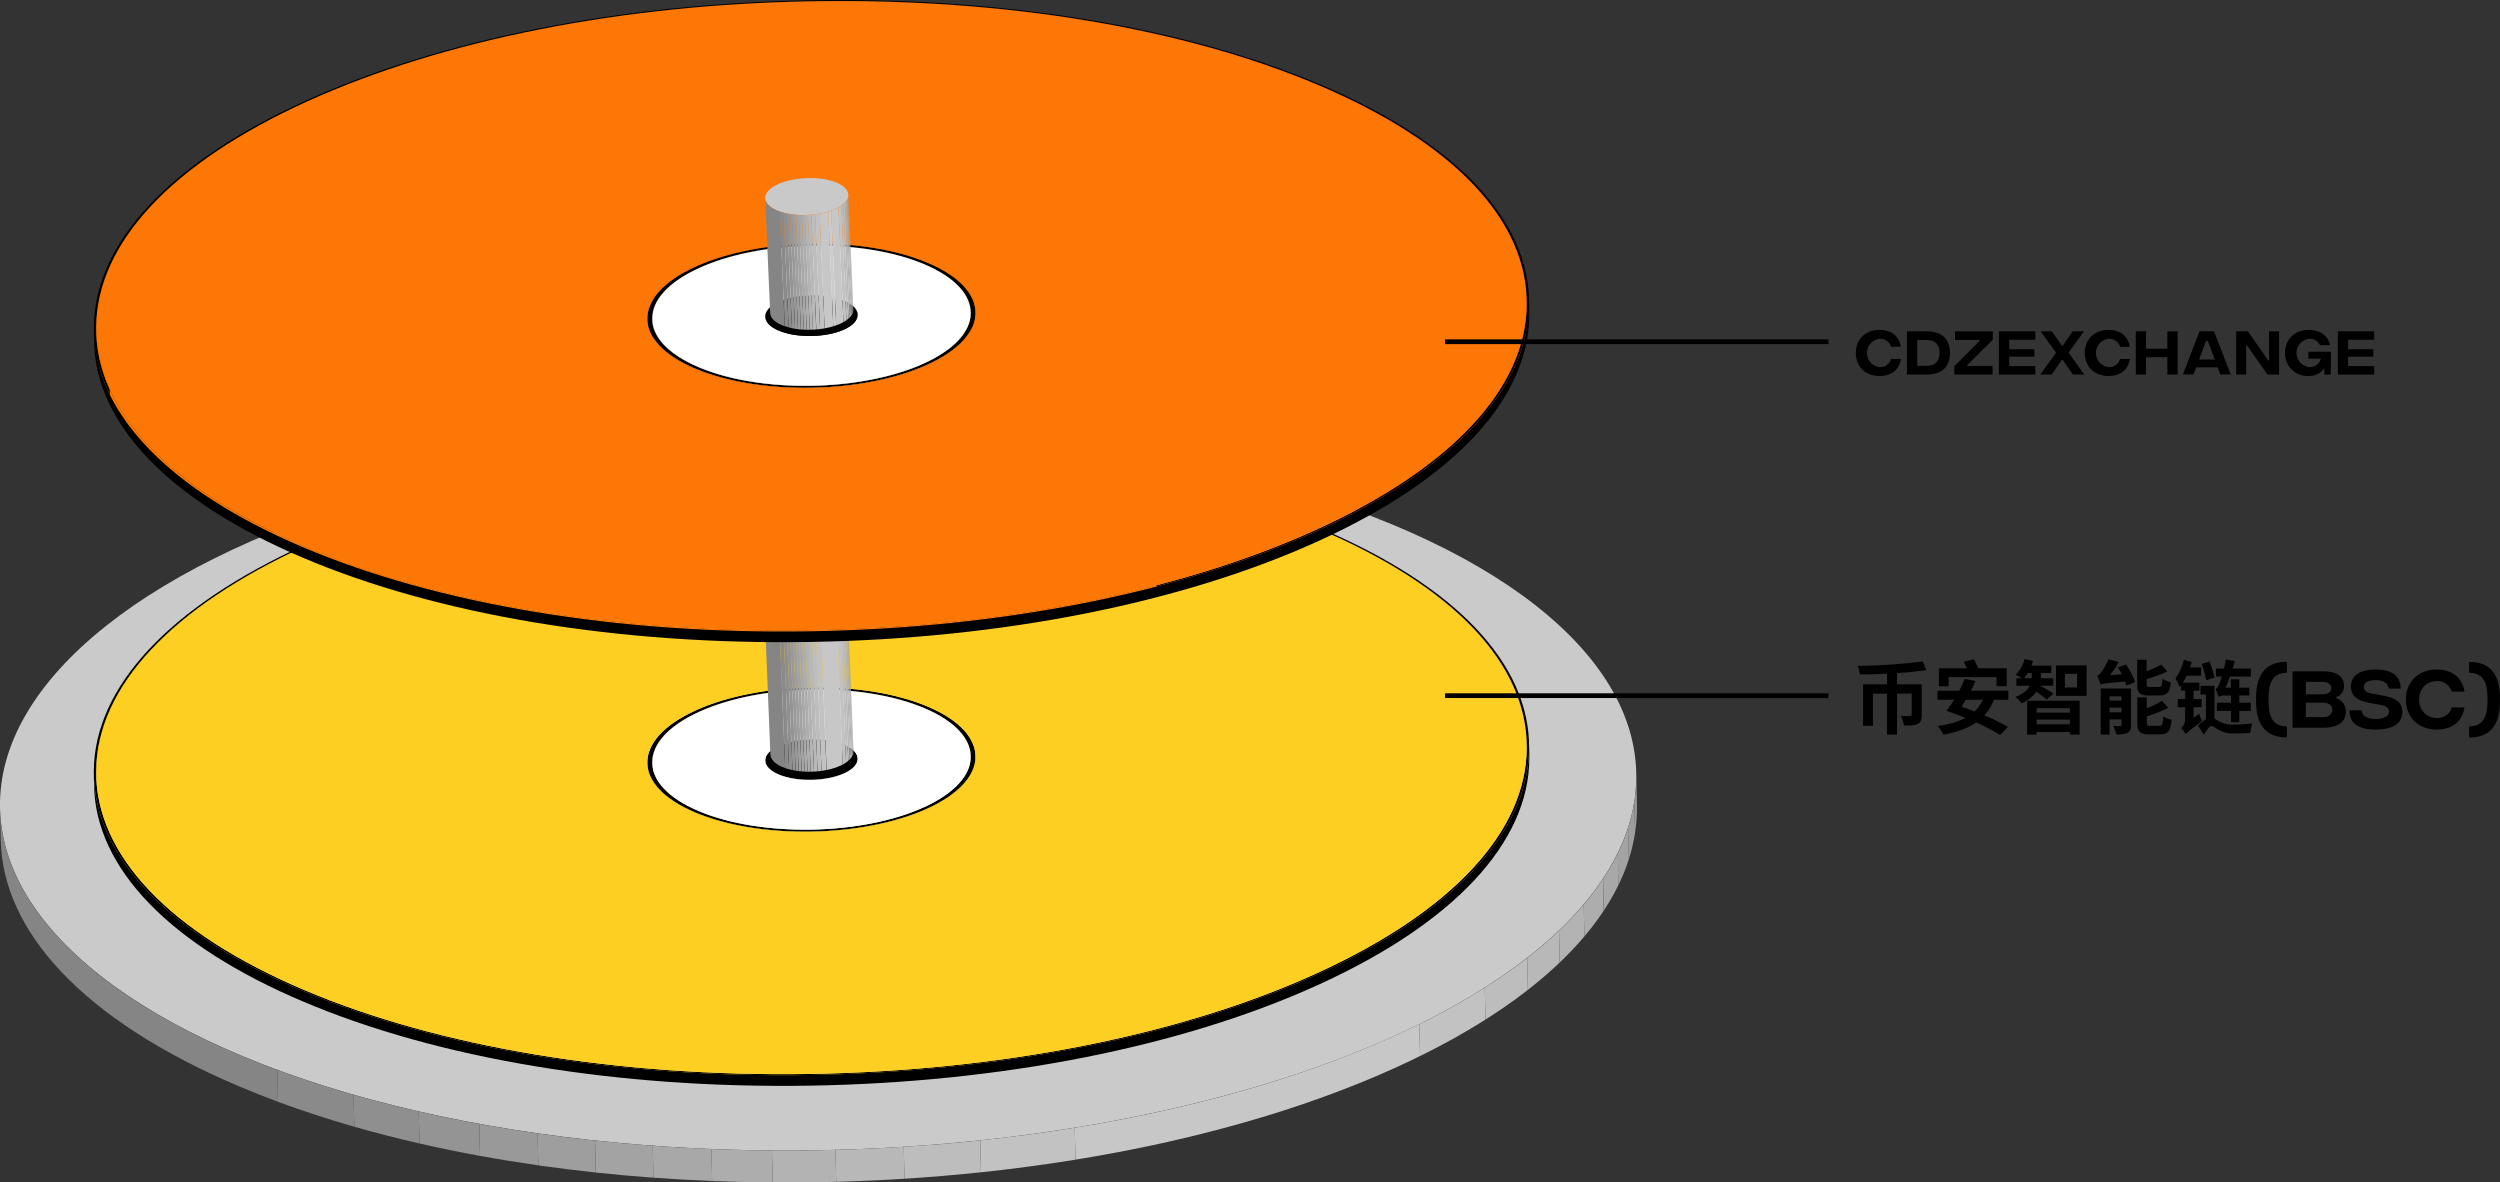 <svg xmlns="http://www.w3.org/2000/svg" xmlns:xlink="http://www.w3.org/1999/xlink" viewBox="0 0 1053.9 498.48"><rect x="0" y="0" width="1053.9" height="498.48" fill="#333333" stroke="none"/><defs><style>.cls-1{fill:none;}.cls-2{isolation:isolate;}.cls-3{fill:#cacaca;}.cls-4{clip-path:url(#clip-path);}.cls-5{fill:#999;}.cls-6{fill:#9e9e9e;}.cls-7{fill:#a3a3a3;}.cls-8{fill:#a8a8a8;}.cls-9{fill:#adadad;}.cls-10{fill:#b3b3b3;}.cls-11{fill:#b8b8b8;}.cls-12{fill:#bdbdbd;}.cls-13{fill:#c2c2c2;}.cls-14{fill:#c7c7c7;}.cls-15{fill:#949494;}.cls-16{fill:#8f8f8f;}.cls-17{fill:#8a8a8a;}.cls-18{fill:#858585;}.cls-19{fill:#fff;}.cls-20{fill:#fdcf23;}.cls-21{clip-path:url(#clip-path-2);}.cls-22{fill:#cbcbcb;}.cls-23{fill:#fd7706;}.cls-24{fill:#c9c9c9;}.cls-25{clip-path:url(#clip-path-3);}.cls-26{fill:#ccc;}</style><clipPath id="clip-path"><path class="cls-1" d="M689.8,325.86l.28,13.48c.85,39.39-33.05,79.5-101.63,110.68C453.41,511.41,235,515,100.68,457.93,34.57,429.86,1.13,392.36.31,354.19L0,340.72c.82,38.17,34.26,75.67,100.37,103.74,134.35,57,352.73,53.48,487.77-7.91C656.74,405.37,690.64,365.26,689.8,325.86Z"/></clipPath><clipPath id="clip-path-2"><path class="cls-1" d="M357.55,260.55l2.26,56.09c.09,2.15-1.73,4.37-5.43,6.09-7,3.26-18.11,3.49-24.79.52-3.15-1.4-4.75-3.27-4.83-5.2L322.5,262c.08,1.93,1.68,3.79,4.83,5.2,6.68,3,17.78,2.74,24.79-.52C355.82,264.93,357.64,262.71,357.55,260.55Z"/></clipPath><clipPath id="clip-path-3"><path class="cls-1" d="M357.63,82.11l2.09,48.35c.1,2.08-1.69,4.24-5.33,5.93-7,3.23-18.06,3.54-24.79.68-3.2-1.36-4.84-3.19-4.92-5.09l-2.1-48.35c.08,1.9,1.72,3.73,4.93,5.09,6.72,2.86,17.82,2.55,24.78-.68C355.93,86.35,357.72,84.19,357.63,82.11Z"/></clipPath></defs><g id="Layer_2" data-name="Layer 2"><g id="Background"><g class="cls-2"><ellipse class="cls-3" cx="344.91" cy="333.29" rx="344.97" ry="151.57" transform="translate(-7.09 7.49) rotate(-1.23)"/><g class="cls-2"><g class="cls-4"><g class="cls-2"><path class="cls-5" d="M689.8,325.86l.28,13.48a67.26,67.26,0,0,1-.76,11.66L689,337.53a68.32,68.32,0,0,0,.77-11.67"/><path class="cls-6" d="M689,337.53l.29,13.47a72.5,72.5,0,0,1-2.66,11.25l-.29-13.47A72.77,72.77,0,0,0,689,337.53"/><path class="cls-7" d="M686.37,348.78l.29,13.47a81.55,81.55,0,0,1-4.41,10.92L682,359.7a82.09,82.09,0,0,0,4.41-10.92"/><path class="cls-8" d="M682,359.7l.29,13.47a97.09,97.09,0,0,1-6.2,10.78l-.29-13.47A97.09,97.09,0,0,0,682,359.7"/><path class="cls-9" d="M675.76,370.48l.29,13.47a114.68,114.68,0,0,1-8.13,10.8l-.28-13.47a116.29,116.29,0,0,0,8.12-10.8"/><path class="cls-10" d="M667.64,381.28l.28,13.47a143.39,143.39,0,0,1-10.41,11l-.29-13.48a143.48,143.48,0,0,0,10.42-11"/><path class="cls-11" d="M657.22,392.3l.29,13.48q-6.13,5.85-13.42,11.53l-.29-13.47q7.28-5.68,13.42-11.54"/><path class="cls-12" d="M643.8,403.84l.29,13.47q-8.21,6.38-17.87,12.51l-.29-13.47q9.66-6.12,17.87-12.51"/><path class="cls-13" d="M625.93,416.35l.29,13.47a294.11,294.11,0,0,1-27.6,15.38l-.29-13.47a296.39,296.39,0,0,0,27.6-15.38"/><path class="cls-14" d="M598.33,431.73l.29,13.47q-4.95,2.44-10.17,4.82c-39.33,17.88-85.73,30.85-135.07,38.85l-.29-13.47c49.34-8,95.74-21,135.07-38.85q5.22-2.39,10.17-4.82"/><path class="cls-13" d="M453.09,475.4l.29,13.47c-13.1,2.13-26.41,3.9-39.85,5.32l-.29-13.47c13.44-1.42,26.75-3.19,39.85-5.32"/><path class="cls-12" d="M413.24,480.72l.29,13.47q-16,1.69-32.24,2.72L381,483.44q16.22-1,32.24-2.72"/><path class="cls-11" d="M381,483.44l.29,13.47q-14.35.91-28.79,1.3l-.29-13.48q14.43-.37,28.79-1.29"/><path class="cls-10" d="M352.21,484.73l.29,13.48q-13.39.35-26.78.25L325.43,485q13.38.11,26.78-.26"/><path class="cls-9" d="M325.43,485l.29,13.47q-12.8-.09-25.52-.6l-.29-13.47q12.72.51,25.52.6"/><path class="cls-8" d="M299.91,484.39l.29,13.47q-12.42-.5-24.73-1.4L275.18,483q12.3.9,24.73,1.4"/><path class="cls-7" d="M275.18,483l.29,13.47q-12.24-.88-24.31-2.18l-.29-13.47q12.08,1.29,24.31,2.18"/><path class="cls-6" d="M250.87,480.81l.29,13.47q-12.22-1.3-24.23-3l-.29-13.47q12,1.71,24.23,3"/><path class="cls-5" d="M226.64,477.79l.29,13.47q-12.45-1.77-24.58-4l-.29-13.48q12.13,2.22,24.58,4"/><path class="cls-15" d="M202.06,473.8l.29,13.48q-13-2.37-25.53-5.24l-.28-13.47q12.54,2.87,25.52,5.23"/><path class="cls-16" d="M176.54,468.57l.28,13.47q-14-3.21-27.46-7.05l-.29-13.47q13.41,3.84,27.47,7.05"/><path class="cls-17" d="M149.07,461.52l.29,13.47q-16.65-4.77-32.17-10.51L116.9,451c10.33,3.83,21.08,7.33,32.17,10.51"/><path class="cls-18" d="M116.9,451l.29,13.47q-8.44-3.14-16.51-6.55C34.57,429.86,1.13,392.36.31,354.19L0,340.72c.82,38.17,34.26,75.67,100.37,103.74q8.06,3.42,16.51,6.55"/></g></g></g></g><g class="cls-2"><path class="cls-19" d="M356,318.4a31.72,31.72,0,0,0-10-2.19c0-1.5-.07-3-.1-4.49a31.94,31.94,0,0,1,10,2.18c3.74,1.59,5.62,3.71,5.67,5.86l.1,4.49C361.61,322.1,359.72,320,356,318.4Z"/><path class="cls-19" d="M328.43,318.84c-3.88,1.76-5.79,4-5.74,6.25l-.1-4.49c0-2.22,1.87-4.49,5.74-6.25,4.77-2.17,11.38-3.06,17.52-2.63,0,1.49.07,3,.1,4.49C339.81,315.78,333.19,316.67,328.43,318.84Z"/><path class="cls-20" d="M391.24,302.37a87.42,87.42,0,0,0-10.82-3.71c0-1.5-.07-3-.1-4.49a85.25,85.25,0,0,1,10.82,3.71c13.24,5.62,19.94,13.15,20.1,20.82l.1,4.49C411.18,315.52,404.48,308,391.24,302.37Z"/><path class="cls-20" d="M293.36,304c-13.73,6.24-20.52,14.29-20.35,22.2l-.1-4.49c-.17-7.91,6.62-16,20.36-22.2,23.67-10.76,60.25-12.65,87.05-5.3,0,1.49.07,3,.1,4.49C353.61,291.31,317,293.2,293.36,304Z"/><path d="M409.24,318.74l.1,4.49c-.16-7.44-6.67-14.75-19.53-20.21-26.13-11.09-68.76-10.4-95,1.54-13.34,6.07-19.94,13.88-19.77,21.56l-.1-4.49c-.17-7.68,6.43-15.5,19.77-21.56,26.27-11.94,68.9-12.64,95-1.54C402.58,304,409.08,311.3,409.24,318.74Z"/><path d="M643.6,313.66l.1,4.49c-.75-34.78-31.83-66.92-87.75-90.66-56.81-24.11-132.45-36.67-213-35.37S186.6,208.44,129.5,234.4s-88.65,59.76-88.86,95.16c0,.55,0,1.1,0,1.64l-.1-4.49c0-.54,0-1.09,0-1.64.21-35.4,31.76-69.2,88.86-95.16s132.91-41,213.46-42.28S499,198.89,555.85,223C611.78,246.74,642.85,278.88,643.6,313.66Z"/><path class="cls-20" d="M643.7,318.15c0,.54,0,1.09,0,1.64l-.1-4.49c0-.55,0-1.1,0-1.64Z"/><path d="M644.6,313.64l.1,4.49c0,.55,0,1.09,0,1.64l-.1-4.49C644.62,314.73,644.61,314.19,644.6,313.64Z"/><path class="cls-19" d="M275.2,328.09a11.83,11.83,0,0,1-.19-2l-.1-4.49a13,13,0,0,0,.19,2C275.13,325.1,275.16,326.59,275.2,328.09Z"/><path class="cls-20" d="M643.6,323.14c0-1.5-.07-3-.1-4.49.07-1.12.11-2.24.11-3.35l.1,4.49C643.7,320.91,643.67,322,643.6,323.14Z"/><path class="cls-19" d="M275.2,328.09c0-.23,0-.45,0-.68v-.24l0-.92-.06-2.65a14.76,14.76,0,0,0,1,3.31c0,1.49.07,3,.1,4.49A14.26,14.26,0,0,1,275.2,328.09Z"/><path class="cls-19" d="M409.34,323.23a14.1,14.1,0,0,1-1.26,6l-.09-4.49a14.15,14.15,0,0,0,1.25-6Z"/><path d="M361.56,319.76l.1,4.49c0,2.23-1.87,4.5-5.75,6.26-7.63,3.47-20,3.67-27.55.45-3.74-1.59-5.63-3.71-5.67-5.87l-.1-4.49c.05,2.16,1.94,4.28,5.67,5.87,7.59,3.22,19.93,3,27.56-.45C359.69,324.26,361.61,322,361.56,319.76Z"/><path class="cls-19" d="M346.79,354.05c0-1.49-.07-3-.1-4.49,15.58-.74,30.86-3.84,42.78-9.26,9.85-4.48,16-9.91,18.52-15.54l.09,4.49c-2.49,5.63-8.66,11.07-18.51,15.54C377.65,350.21,362.37,353.31,346.79,354.05Z"/><path class="cls-19" d="M294.53,346.34c-9.8-4.16-15.9-9.4-18.33-14.94,0-1.5-.06-3-.1-4.49,2.43,5.54,8.54,10.78,18.34,14.94,14.28,6.06,33.48,8.6,52.25,7.71,0,1.5.07,3,.1,4.49C328,354.94,308.81,352.4,294.53,346.34Z"/><path d="M411.24,318.69l.1,4.49c.17,7.91-6.62,16-20.36,22.21-27.05,12.3-71,13-97.86,1.59-13.25-5.62-19.95-13.15-20.11-20.82l-.1-4.49c.16,7.67,6.86,15.2,20.11,20.82,26.91,11.42,70.81,10.71,97.86-1.59C404.62,334.66,411.41,326.6,411.24,318.69Z"/><path class="cls-20" d="M601.45,388c0-1.5-.06-3-.1-4.49,26.15-19.7,40.73-41.87,42.15-64.81,0,1.5.07,3,.1,4.49C642.18,346.08,627.6,368.25,601.45,388Z"/><path class="cls-20" d="M460.58,444.6c-.05-2.08-.07-3.23-.13-4.49,34.75-7.12,66.7-17.11,94.29-29.65,18.2-8.27,33.8-17.34,46.61-27,0,1.5.07,3,.1,4.49-12.82,9.66-28.42,18.73-46.61,27C527.26,427.49,495.31,437.47,460.58,444.6Z"/><path class="cls-20" d="M460.58,444.6l-3.66.73c0-.84,0-1.69-.05-2.54,0-.65,0-1.3,0-2l3.62-.73C460.51,441.37,460.53,442.38,460.58,444.6Z"/><path class="cls-20" d="M128.41,421.86C72.48,398.12,41.4,366,40.65,331.2l-.1-4.49c.75,34.79,31.83,66.92,87.76,90.66,56.81,24.12,132.44,36.68,213,35.37a651.87,651.87,0,0,0,115.53-11.9c0,.85,0,1.69.05,2.54,0,.65,0,1.3,0,1.95a651.86,651.86,0,0,1-115.52,11.9C260.85,458.54,185.21,446,128.41,421.86Z"/><path d="M644.61,315.28c-.21,35.52-31.87,69.43-89.16,95.48S422.1,451.87,341.3,453.18s-156.71-11.3-213.7-35.49-88.27-57.08-88.06-92.6,31.87-69.43,89.16-95.48,133.35-41.11,214.16-42.42,156.7,11.29,213.7,35.49S644.82,279.76,644.61,315.28ZM341.3,452.74c80.55-1.31,156.34-16.32,213.44-42.28s88.67-59.75,88.87-95.17-31-68.18-87.76-92.29-132.45-36.67-213-35.37S186.51,204,129.4,229.91s-88.65,59.76-88.86,95.16,31,68.19,87.77,92.3,132.44,36.68,213,35.37"/><path d="M355.89,313.9c7.59,3.23,7.55,8.65-.07,12.12s-20,3.67-27.56.45-7.56-8.65.07-12.12S348.3,310.68,355.89,313.9Z"/><path d="M391.14,297.88c26.91,11.42,26.79,30.72-.26,43s-70.95,13-97.86,1.59-26.8-30.72.25-43S364.22,286.46,391.14,297.88Zm-96.7,44c26.13,11.09,68.76,10.4,95-1.55s26.38-30.68.25-41.77-68.77-10.4-95,1.54-26.38,30.68-.24,41.78"/><path class="cls-20" d="M643.61,315.3c-.2,35.4-31.77,69.2-88.87,95.16s-132.9,41-213.44,42.28-156.18-11.25-213-35.37-88-56.89-87.77-92.3,31.77-69.2,88.87-95.16,132.9-41,213.45-42.28S499,198.89,555.85,223,643.82,279.89,643.61,315.3ZM293,342.49c26.91,11.42,70.81,10.71,97.86-1.59s27.17-31.6.26-43-70.82-10.71-97.87,1.59-27.16,31.59-.25,43"/><path class="cls-19" d="M389.72,298.53c26.13,11.09,26,29.83-.25,41.77s-68.9,12.64-95,1.55-26-29.84.24-41.78S363.58,287.43,389.72,298.53Zm-61.46,27.94c7.59,3.22,19.93,3,27.56-.45s7.66-8.89.07-12.12-19.93-3-27.56.45-7.66,8.89-.07,12.12"/><path d="M39.65,331.23l-.1-4.49c.76,34.89,31.94,67.13,88.05,90.95,57,24.19,132.89,36.8,213.7,35.49s156.85-16.38,214.15-42.42,88.95-60,89.16-95.48l.1,4.49c-.21,35.52-31.88,69.43-89.17,95.48S422.2,456.36,341.39,457.67s-156.7-11.29-213.69-35.49C71.58,398.37,40.4,366.12,39.65,331.23Z"/></g><g class="cls-2"><g class="cls-2"><g class="cls-21"><g class="cls-2"><path class="cls-5" d="M357.55,260.55l2.26,56.09a3.25,3.25,0,0,1,0,.54l-2.26-56.09a3.25,3.25,0,0,0,0-.54"/><path class="cls-6" d="M357.53,261.09l2.26,56.09a4.08,4.08,0,0,1-.11.59l-2.26-56.08a4.21,4.21,0,0,0,.11-.6"/><path class="cls-7" d="M357.42,261.69l2.26,56.08a3.48,3.48,0,0,1-.21.59l-2.26-56.08a3.48,3.48,0,0,0,.21-.59"/><path class="cls-8" d="M357.21,262.28l2.26,56.08a5.23,5.23,0,0,1-.29.58l-2.26-56.08a6.27,6.27,0,0,0,.29-.58"/><path class="cls-9" d="M356.92,262.86l2.26,56.08a6.7,6.7,0,0,1-.4.58l-2.26-56.08a6.7,6.7,0,0,0,.4-.58"/><path class="cls-10" d="M356.52,263.44l2.26,56.08c-.16.2-.33.4-.52.6L356,264c.19-.2.36-.4.52-.6"/><path class="cls-11" d="M356,264l2.26,56.08c-.21.21-.43.42-.68.63l-2.26-56.08A8.43,8.43,0,0,0,356,264"/><path class="cls-12" d="M355.32,264.67l2.26,56.08c-.28.24-.59.47-.92.7l-2.26-56.08c.33-.23.64-.46.92-.7"/><path class="cls-13" d="M354.4,265.37l2.26,56.08a15.9,15.9,0,0,1-1.43.86L353,266.23c.52-.28,1-.57,1.43-.86"/><path class="cls-14" d="M353,266.23l2.26,56.08-.85.42a27.29,27.29,0,0,1-5.95,1.89l-2.26-56.09a26.75,26.75,0,0,0,5.95-1.88l.85-.42"/><path class="cls-13" d="M346.17,268.53l2.26,56.09c-.69.13-1.39.25-2.1.35l-2.26-56.08q1.06-.15,2.1-.36"/><path class="cls-12" d="M344.07,268.89,346.33,325c-.56.08-1.13.15-1.69.2l-2.26-56.08c.57-.06,1.13-.12,1.69-.2"/><path class="cls-11" d="M342.38,269.09l2.26,56.08-1.49.11-2.26-56.08,1.49-.11"/><path class="cls-10" d="M340.89,269.2l2.26,56.08-1.38.05-2.26-56.08,1.38-.05"/><path class="cls-9" d="M339.51,269.25l2.26,56.08h-1.32l-2.25-56.08h1.31"/><path class="cls-8" d="M338.2,269.25l2.25,56.08-1.27,0-2.26-56.08,1.28,0"/><path class="cls-7" d="M336.92,269.21l2.26,56.08-1.25-.08-2.26-56.09c.41,0,.83.07,1.25.09"/><path class="cls-6" d="M335.67,269.12l2.26,56.09-1.25-.13L334.42,269c.41.05.83.09,1.25.12"/><path class="cls-5" d="M334.42,269l2.26,56.08c-.43-.05-.85-.11-1.27-.18l-2.26-56.08c.42.07.84.12,1.27.18"/><path class="cls-15" d="M333.15,268.82l2.26,56.08q-.68-.11-1.32-.24l-2.26-56.08c.44.08.87.17,1.32.24"/><path class="cls-16" d="M331.83,268.58l2.26,56.08-1.43-.34-2.26-56.08,1.43.34"/><path class="cls-17" d="M330.4,268.24l2.26,56.08c-.58-.16-1.13-.33-1.67-.52l-2.26-56.08c.54.19,1.1.36,1.67.52"/><path class="cls-18" d="M328.73,267.72,331,323.8c-.49-.17-.95-.35-1.4-.55-3.15-1.4-4.75-3.27-4.83-5.2L322.5,262c.08,1.93,1.68,3.79,4.83,5.2.45.2.92.38,1.4.55"/></g></g></g><ellipse class="cls-22" cx="340.02" cy="261.26" rx="17.54" ry="7.97" transform="translate(-10.24 13.9) rotate(-2.31)"/></g><g class="cls-2"><path class="cls-19" d="M356,131.29c-7.59-3.22-19.93-3-27.56.45,0-1.5-.07-3-.1-4.49,7.63-3.47,20-3.67,27.56-.45,3.74,1.59,5.62,3.71,5.67,5.86l.1,4.49C361.61,135,359.72,132.88,356,131.29Z"/><path class="cls-19" d="M328.43,131.74c-3.88,1.76-5.79,4-5.74,6.25l-.1-4.49c0-2.22,1.87-4.49,5.74-6.25C328.36,128.75,328.39,130.24,328.43,131.74Z"/><path class="cls-23" d="M339.07,107.25l-.09-4.49c18.8-.69,37.87,2,52.16,8,13.24,5.62,19.94,13.15,20.1,20.82l.1,4.49c-.16-7.67-6.86-15.2-20.1-20.82C377,109.21,357.87,106.56,339.07,107.25Z"/><path class="cls-23" d="M293.37,116.86c-13.74,6.24-20.53,14.29-20.36,22.2l-.1-4.49c-.17-7.91,6.62-16,20.36-22.2,12.69-5.77,29.09-9,45.71-9.61l.09,4.49C322.46,107.87,306.06,111.09,293.37,116.86Z"/><path d="M409.25,131.63l.09,4.49c-.16-7.44-6.66-14.75-19.52-20.21-26.14-11.09-68.77-10.4-95,1.55C281.44,123.52,274.84,131.34,275,139l-.1-4.49c-.17-7.68,6.43-15.5,19.77-21.56,26.28-12,68.91-12.64,95-1.55C402.58,116.88,409.09,124.19,409.25,131.63Z"/><path d="M643.6,126.56l.1,4.49C643,96.27,611.87,64.13,556,40.39,499.14,16.28,423.5,3.72,343,5S186.6,21.34,129.5,47.3s-88.65,59.76-88.86,95.16c0,.55,0,1.09,0,1.63l-.1-4.49c0-.54,0-1.08,0-1.63.21-35.4,31.76-69.2,88.86-95.16S262.32,1.84,342.86.53,499,11.78,555.85,35.9C611.78,59.64,642.85,91.78,643.6,126.56Z"/><path class="cls-23" d="M643.7,131.05c0,.54,0,1.09,0,1.63l-.1-4.49c0-.54,0-1.09,0-1.63Z"/><path d="M644.6,126.53l.1,4.49c0,.55,0,1.1,0,1.65l-.1-4.49C644.62,127.63,644.61,127.08,644.6,126.53Z"/><path class="cls-23" d="M41.11,150.32a61.52,61.52,0,0,1-.46-6.22l-.1-4.49a61.52,61.52,0,0,0,.46,6.22C41.05,147.32,41.08,148.82,41.11,150.32Z"/><path d="M361.56,132.66l.1,4.49c0,2.23-1.87,4.5-5.75,6.26-7.63,3.47-20,3.67-27.55.45-3.74-1.59-5.63-3.71-5.67-5.87l-.1-4.49c.05,2.16,1.94,4.28,5.67,5.86,7.59,3.23,19.93,3,27.56-.44C359.69,137.16,361.61,134.89,361.56,132.66Z"/><path class="cls-19" d="M409.34,136.12c.09,3.9-1.57,7.84-5,11.56,0-1.49-.06-3-.1-4.49,3.4-3.72,5.06-7.66,5-11.56C409.28,133,409.31,134.78,409.34,136.12Z"/><path class="cls-19" d="M294.53,159.24C281.67,153.78,275.17,146.47,275,139l-.1-4.49c.16,7.44,6.67,14.75,19.53,20.2,26.13,11.1,68.76,10.41,95-1.54,6.57-3,11.51-6.4,14.8-10,0,1.5.07,3,.1,4.49-3.3,3.61-8.23,7-14.8,10C363.3,169.64,320.67,170.33,294.53,159.24Z"/><path d="M391.14,110.78c26.91,11.42,26.79,30.72-.26,43s-70.95,13-97.86,1.59-26.8-30.73.25-43S364.22,99.36,391.14,110.78Zm-96.7,44c26.13,11.1,68.76,10.41,95-1.54s26.39-30.68.25-41.78S321,101,294.68,113s-26.38,30.68-.24,41.77"/><path class="cls-23" d="M41.11,150.32c0-.31,0-.61,0-.91v-.92L41,145.83a63.66,63.66,0,0,0,5.26,18.3l.09,4.49A64,64,0,0,1,41.11,150.32Z"/><path d="M411.24,131.59l.1,4.49c.17,7.91-6.62,16-20.36,22.21-27.05,12.3-71,13-97.86,1.59-13.25-5.62-19.95-13.15-20.11-20.82l-.1-4.49c.16,7.67,6.86,15.2,20.11,20.82,26.91,11.42,70.81,10.71,97.86-1.59C404.62,147.55,411.41,139.5,411.24,131.59Z"/><path class="cls-23" d="M627.14,176.18c0-1.5-.07-3-.1-4.49,10.82-13.9,16.49-28.56,16.57-43.5l.1,4.49C643.63,147.63,638,162.28,627.14,176.18Z"/><path class="cls-23" d="M487.65,251.21l-.09-4.49a416.65,416.65,0,0,0,67.18-23.36c33-15,57.48-32.63,72.3-51.67,0,1.49.07,3,.1,4.49-14.82,19-39.29,36.66-72.3,51.67A416.44,416.44,0,0,1,487.65,251.21Z"/><path d="M644.61,128.18c-.21,35.52-31.87,69.43-89.16,95.48S422.11,264.77,341.3,266.08s-156.71-11.3-213.7-35.49S39.33,173.51,39.54,138,71.42,68.56,128.7,42.51,262.05,1.4,342.86.09s156.7,11.29,213.7,35.49S644.83,92.66,644.61,128.18ZM341.3,265.64c80.55-1.31,156.34-16.32,213.44-42.28s88.67-59.76,88.87-95.17S612.65,60,555.85,35.9,423.4-.77,342.86.53,186.5,16.85,129.4,42.81,40.75,102.57,40.54,138s31,68.19,87.77,92.3,132.45,36.67,213,35.37"/><path class="cls-19" d="M389.72,111.42c26.14,11.1,26,29.84-.25,41.78s-68.9,12.64-95,1.54-26-29.83.24-41.77S363.59,100.33,389.72,111.42Zm-61.46,27.94c7.59,3.23,19.93,3,27.56-.44s7.66-8.89.07-12.12-19.93-3-27.56.45-7.66,8.89-.07,12.11"/><path class="cls-23" d="M46.36,168.62v-.07l-.09-4.42c11.4,25.21,39.54,48.1,82,66.14,56.81,24.11,132.45,36.67,213,35.37q10.68-.18,21.24-.67l.09,4.49q-10.54.5-21.23.67c-80.54,1.3-156.19-11.26-213-35.37C85.91,216.72,57.76,193.83,46.36,168.62Z"/><path class="cls-23" d="M643.61,128.19c-.2,35.41-31.77,69.21-88.87,95.17s-132.9,41-213.44,42.28-156.18-11.26-213-35.37-88-56.89-87.77-92.3,31.77-69.2,88.87-95.16S262.32,1.83,342.86.53,499,11.78,555.85,35.9,643.82,92.79,643.61,128.19ZM293,155.39c26.91,11.42,70.81,10.71,97.86-1.59s27.17-31.6.26-43-70.82-10.71-97.87,1.59-27.17,31.59-.25,43"/><path d="M355.89,126.8c7.59,3.23,7.55,8.65-.07,12.12s-20,3.67-27.56.44-7.56-8.64.07-12.11S348.3,123.58,355.89,126.8Z"/><path class="cls-23" d="M362.63,269.46l-.09-4.49c44.33-2.06,86.81-8.3,125-18.25,0,1.27.05,2.54.08,3.81,0,.23,0,.46,0,.68C449.44,261.16,407,267.4,362.63,269.46Z"/><path d="M39.65,144.13l-.1-4.49c.76,34.89,31.94,67.13,88.05,91,57,24.19,132.89,36.8,213.7,35.49s156.86-16.38,214.15-42.42,88.95-60,89.16-95.48l.1,4.49c-.21,35.52-31.88,69.43-89.17,95.48s-133.33,41.11-214.15,42.42-156.7-11.3-213.69-35.49C71.58,211.26,40.4,179,39.65,144.13Z"/></g><path d="M810.13,301.38c0,2-.34,3.12-1.76,3.8s-3.19.71-5.66.71a16.46,16.46,0,0,0-1.39-4.07c1.56.07,3.42.07,3.9,0s.67-.13.67-.57v-8.85h-6.17v17.29h-4.24V292.43h-5.93V306h-4.14V288.5h10.07V284c-3.89.2-7.83.3-11.49.3a12,12,0,0,0-.85-3.62,235.56,235.56,0,0,0,27.4-1.83l1.52,3.62c-3.62.58-7.86,1-12.34,1.29v4.72h10.41Z"/><path d="M840.54,295a21.71,21.71,0,0,1-4,6.58,79.17,79.17,0,0,1,9.9,4.85l-3.29,3.42a81.12,81.12,0,0,0-10.07-5.29c-3.66,2.54-8.34,4.14-13.83,5.19a19.4,19.4,0,0,0-2.41-3.73,35.56,35.56,0,0,0,11.77-3.36c-2.75-1.12-5.53-2.17-8.07-3l.07-.07c1-1.32,2.1-2.91,3.15-4.61h-7v-3.8h9.19a52.6,52.6,0,0,0,2.3-5l4.51.91a43.51,43.51,0,0,1-1.9,4.07h15.77V295Zm-19.08-5.7h-4.11v-7.56h11.77c-.37-.95-.85-1.93-1.26-2.78l4.24-1c.65,1.15,1.36,2.61,1.87,3.76h12v7.56h-4.31v-3.83H821.46Zm7.29,5.7c-.65,1-1.26,2-1.87,2.92,1.83.61,3.66,1.32,5.56,2a15.56,15.56,0,0,0,3.43-4.95Z"/><path d="M862.82,294.9c-1-.85-2.85-2.23-4.37-3.29a15.4,15.4,0,0,1-6.24,4.89,12.73,12.73,0,0,0-2.54-2.72c3.45-1.35,5.18-3,6-4.71h-5.63v-3.15h2.27c-.81-.51-1.89-1.12-2.57-1.46a14.5,14.5,0,0,0,3.73-6.61l3.56.74c-.21.65-.41,1.33-.68,2h8.41v3.12h-4.41v1.53a5.16,5.16,0,0,1,0,.68h5.22v3.15H860c1.43.75,4.82,2.68,5.7,3.26Zm-6.31-9a4.91,4.91,0,0,0,0-.75v-1.46h-1.7a15,15,0,0,1-1.56,2.21Zm-1.93,9.49h22.11v14.28h-4.14V308.6h-14v1.12h-4Zm4,3.15v1.9h14v-1.9Zm14,6.82v-2h-14v2Zm7.05-24.85v12.85H866.72V280.53Zm-4,3.56h-5.15v5.73h5.15Z"/><path d="M896.22,280.12a28.32,28.32,0,0,1,3.83,7.46L896.39,289a10.37,10.37,0,0,0-.55-1.7c-8.17.68-9.52.92-10.37,1.26a28.83,28.83,0,0,0-1.36-3.77,3.2,3.2,0,0,0,1.66-1.32,27.29,27.29,0,0,0,3.06-5.56l4.27,1.12a31.11,31.11,0,0,1-3.63,5.56l5-.31a32.18,32.18,0,0,0-1.69-2.94Zm2.13,25.5c0,1.76-.34,2.74-1.49,3.32s-2.71.68-4.71.68a13.66,13.66,0,0,0-1.32-3.56,28.48,28.48,0,0,0,3,0c.41,0,.54-.1.54-.51v-2.27H889.3v6.41h-3.73V290.22h12.78Zm-9.05-12.07v1.79h5.05v-1.79Zm5.05,6.74v-2H889.3v2Zm11.53-7.08c-3.93,0-4.92-1.16-4.92-4.85V278.15h4V283a50.06,50.06,0,0,0,6.13-2.85l2.58,2.91a58.08,58.08,0,0,1-8.71,3.19v2c0,1.22.2,1.36,1.49,1.36h3.66c1.12,0,1.32-.51,1.49-3.46a10.64,10.64,0,0,0,3.53,1.46c-.44,4.34-1.53,5.56-4.61,5.56ZM910.36,306c1.18,0,1.39-.65,1.56-4a12.62,12.62,0,0,0,3.56,1.46c-.45,4.75-1.53,6.1-4.75,6.1H906c-4,0-5-1.18-5-4.88V294h4v4.58a36,36,0,0,0,6.37-3.15l2.65,2.95a56.71,56.71,0,0,1-9,3.59v2.68c0,1.19.24,1.36,1.56,1.36Z"/><path d="M927.14,300.9a15.8,15.8,0,0,0,1.12,3.09c-5.32,4-6.31,4.81-6.85,5.53a9.68,9.68,0,0,0-1.93-2.58,4.86,4.86,0,0,0,1.69-3.63v-5.19h-3.12V294.7h3.12v-3.56h-1.73v-2.2c-.2.23-.37.47-.57.67a19.67,19.67,0,0,0-1.8-3.62,21.67,21.67,0,0,0,3.56-7.87l3.32.95c-.2.75-.47,1.52-.74,2.31h4.71v3.45h-6.1a24.63,24.63,0,0,1-1.6,2.92h6.95v3.39h-2.44v3.56h3.39v3.42h-3.39v4.55Zm6.37,2c.58.31,1.19.78,2,1.26a12.27,12.27,0,0,0,6.37,1.28,67.86,67.86,0,0,0,7.63-.47,18.12,18.12,0,0,0-.88,4c-1.69.14-4.71.24-6.78.24a12.21,12.21,0,0,1-6.75-1.63c-1.18-.71-2.2-1.56-2.81-1.56-.85,0-2.2,2-3.22,3.7l-2.44-3.8a15.19,15.19,0,0,1,3.29-2.64V292.8h-2.28v-3.66h5.9Zm-3.45-16.14a45.25,45.25,0,0,0-1.94-6.88l3.33-1a60.82,60.82,0,0,1,2.1,6.74Zm7.9,6.44a4.79,4.79,0,0,0-2.75.55,25.28,25.28,0,0,0-1.19-3.29c.61-.21,1.12-1,1.6-2.27.2-.48.61-1.56,1-3h-2.48v-3.35h3.39c.31-1.26.58-2.58.78-3.87l3.73.71c-.24,1-.54,2.1-.85,3.16h7.7v3.35h-8.81c-.61,1.66-1.29,3.29-1.94,4.71h2.31v-3.55H944v3.55h4.24l0,3.29H944v3.05h4.85v3.46H944v4.75H940.5v-4.75h-5.94v-3.46h5.94v-3.05Z"/><path d="M951.05,294.9c0-6.39,1.11-15.94,13-15.94v4.67c-6.52,0-7.74,4.88-7.74,11.27s1.22,11.3,7.74,11.3v4.67C952.16,310.87,951.05,301.32,951.05,294.9Z"/><path d="M988.89,300.07c0,3.93-2.74,6.7-9.75,6.7H966.45V283H979.2c6.78,0,8.93,2.8,8.93,6.08a4.88,4.88,0,0,1-3.28,4.83v.37A5.84,5.84,0,0,1,988.89,300.07Zm-16.81-12.63v5.26h6.69c2.58,0,4-.88,4-2.6s-1.38-2.66-4-2.66Zm11.1,11.78c0-1.92-1.5-3-4.12-3h-7v6.1h7C981.68,302.36,983.18,301.12,983.18,299.22Z"/><path d="M990.44,299.42h5.09c.19,2.23,2,3.65,5.93,3.68,3.67,0,5.68-1.25,5.68-3.11,0-1.64-1.33-2.46-4.15-2.94l-2.94-.51c-4.49-.79-9-2-9-7.15,0-4.49,3.79-7.15,10.43-7.15,6.19,0,10.48,2.18,10.54,8.05H1007c-.37-2.14-2-3.58-5.6-3.58-3.22,0-4.91,1.1-4.91,2.93,0,1.45,1.16,2.35,3.59,2.8l2.57.45c4.52.82,10.09,1.59,10.09,7.27,0,4.72-3.87,7.4-11.28,7.4C994.23,307.56,990.41,305,990.44,299.42Z"/><path d="M1014.23,294.9c0-7.46,5.31-12.66,13-12.66,5.2,0,10.54,2.32,11.7,9.3h-5.4a6.15,6.15,0,0,0-6.3-4.41c-4.21,0-7.43,3.19-7.43,7.77s3.22,7.77,7.43,7.77a6.13,6.13,0,0,0,6.3-4.43h5.4c-1.16,7-6.44,9.32-11.7,9.32C1019.54,307.56,1014.23,302.36,1014.23,294.9Z"/><path d="M1040.9,306.2c6.53,0,7.74-4.88,7.74-11.3s-1.21-11.27-7.74-11.27V279c11.9,0,13,9.55,13,15.94s-1.1,16-13,16Z"/><rect x="609.17" y="292.27" width="161.63" height="2"/><path d="M782.34,148.79c0-5.72,4.08-9.71,10-9.71,4,0,8.08,1.78,9,7.13h-4.14a4.71,4.71,0,0,0-4.83-3.38,6,6,0,0,0,0,11.92,4.71,4.71,0,0,0,4.83-3.4h4.14c-.89,5.37-4.94,7.15-9,7.15C786.42,158.5,782.34,154.51,782.34,148.79Z"/><path d="M822,148.79c0,5.18-2.68,9.1-9.75,9.1h-8.36v-18.2h8.36C819.29,139.69,822,143.61,822,148.79Zm-4.33,0c0-3.51-1.91-5.46-5.44-5.46h-4l0,10.92h4C815.73,154.25,817.64,152.3,817.64,148.79Z"/><path d="M823.88,154.38l10.68-10.73v-.34h-10.4v-3.62h15.93v3.51l-10.77,10.72v.35H840v3.62H823.88Z"/><path d="M842.66,139.69H858v3.53H847v4h10.61v3.12H847v4h11v3.55H842.66Z"/><path d="M866.65,148.79v-.24l-6.37-8.86H865l4.18,6h.41l4.16-6h4.73l-6.35,8.86v.24l6.5,9.1h-4.77l-4.27-6.2h-.41l-4.27,6.2h-4.76Z"/><path d="M878.85,148.79c0-5.72,4.07-9.71,10-9.71,4,0,8.09,1.78,9,7.13h-4.13a4.72,4.72,0,0,0-4.84-3.38,6,6,0,0,0,0,11.92,4.71,4.71,0,0,0,4.84-3.4h4.13c-.88,5.37-4.94,7.15-9,7.15C882.92,158.5,878.85,154.51,878.85,148.79Z"/><path d="M918,139.69v18.2h-4.33v-7.3h-9v7.3h-4.31v-18.2h4.31V147h9v-7.3Z"/><path d="M934.83,154.84h-9l-1.12,3h-4.47l7-18.2h6.07l7.07,18.2H936Zm-1.21-3.28-2.86-7.78h-.82l-2.86,7.78Z"/><path d="M942.68,139.69h5l8.45,12.24h.41V139.69h4.23v18.2h-4.92l-8.56-12.24h-.39v12.24h-4.22Z"/><path d="M982.56,157.89h-2.7l-.05-2.64A7.76,7.76,0,0,1,973,158.5a9.41,9.41,0,0,1-9.71-9.71c0-5.72,4.08-9.71,10.06-9.71,3.94,0,7.93,1.84,8.9,6.42H978a4.62,4.62,0,0,0-4.53-2.67,6,6,0,0,0-.08,11.92,4.78,4.78,0,0,0,5-3.56h-5.29v-2.92h9.51Z"/><path d="M985.55,139.69h15.32v3.53h-11v4h10.61v3.12H989.87v4h11v3.55H985.55Z"/><rect x="609.17" y="143.06" width="161.63" height="2"/><g class="cls-2"><path class="cls-24" d="M352.7,77c6.73,2.85,6.55,7.79-.41,11s-18.06,3.54-24.78.68-6.55-7.79.41-11S346,74.16,352.7,77Z"/><g class="cls-2"><g class="cls-25"><g class="cls-2"><path class="cls-5" d="M357.63,82.11l2.09,48.35a2.8,2.8,0,0,1,0,.5l-2.1-48.35a4.26,4.26,0,0,0,0-.5"/><path class="cls-6" d="M357.61,82.61l2.1,48.35a3,3,0,0,1-.11.58l-2.09-48.35a3.91,3.91,0,0,0,.1-.58"/><path class="cls-7" d="M357.51,83.19l2.09,48.35a4.11,4.11,0,0,1-.19.56l-2.1-48.35a4.18,4.18,0,0,0,.2-.56"/><path class="cls-8" d="M357.31,83.75l2.1,48.35a4.87,4.87,0,0,1-.28.56L357,84.3a4.07,4.07,0,0,0,.28-.55"/><path class="cls-9" d="M357,84.3l2.1,48.36a6,6,0,0,1-.38.55l-2.1-48.35a5,5,0,0,0,.38-.56"/><path class="cls-10" d="M356.65,84.86l2.1,48.35c-.15.19-.31.38-.49.57l-2.09-48.35c.17-.19.34-.38.48-.57"/><path class="cls-11" d="M356.17,85.43l2.09,48.35q-.28.3-.63.6L355.53,86c.23-.2.44-.4.64-.6"/><path class="cls-12" d="M355.53,86l2.1,48.35a9.77,9.77,0,0,1-.84.65l-2.1-48.35a8.43,8.43,0,0,0,.84-.65"/><path class="cls-13" d="M354.69,86.68l2.1,48.35c-.38.26-.79.52-1.23.77l-2.1-48.35a13.78,13.78,0,0,0,1.23-.77"/><path class="cls-14" d="M353.46,87.45l2.1,48.35c-.37.2-.76.4-1.17.59-.61.28-1.24.54-1.9.78l-2.1-48.35c.66-.24,1.3-.5,1.9-.78.41-.19.8-.39,1.17-.59"/><path class="cls-26" d="M350.39,88.82l2.1,48.35-1.23.4-2.1-48.35,1.23-.4"/><path class="cls-14" d="M349.16,89.22l2.1,48.35a30.87,30.87,0,0,1-3.62.86l-2.1-48.35a30.87,30.87,0,0,0,3.62-.86"/><path class="cls-13" d="M345.54,90.08l2.1,48.35c-.64.12-1.28.21-1.93.3l-2.1-48.35c.65-.09,1.3-.18,1.93-.3"/><path class="cls-12" d="M343.61,90.38l2.1,48.35c-.52.06-1,.12-1.57.16L342,90.54c.53,0,1-.1,1.57-.16"/><path class="cls-11" d="M342,90.54l2.1,48.35c-.48,0-.95.07-1.43.09l-2.1-48.35c.48,0,1,0,1.43-.09"/><path class="cls-10" d="M340.61,90.63l2.1,48.35c-.44,0-.89,0-1.33,0l-2.1-48.35c.44,0,.89,0,1.33,0"/><path class="cls-9" d="M339.28,90.67l2.1,48.35h-1.29L338,90.67c.42,0,.85,0,1.28,0"/><path class="cls-8" d="M338,90.67,340.09,139l-1.24,0-2.1-48.35,1.25,0"/><path class="cls-7" d="M336.75,90.63l2.1,48.35-1.23-.08-2.1-48.36q.62.06,1.23.09"/><path class="cls-6" d="M335.52,90.54l2.1,48.36-1.22-.13-2.1-48.35c.4,0,.81.09,1.22.12"/><path class="cls-5" d="M334.3,90.42l2.1,48.35-1.24-.17-2.1-48.35,1.24.17"/><path class="cls-15" d="M333.06,90.25l2.1,48.35c-.44-.07-.88-.15-1.3-.24L331.76,90c.43.09.86.17,1.3.24"/><path class="cls-16" d="M331.76,90l2.1,48.35q-.72-.15-1.41-.33l-2.09-48.35c.45.12.92.23,1.4.33"/><path class="cls-17" d="M330.36,89.68,332.45,138c-.56-.15-1.1-.31-1.62-.49l-2.1-48.35c.52.18,1.06.34,1.63.49"/><path class="cls-18" d="M328.73,89.19l2.1,48.35c-.43-.15-.83-.3-1.23-.47-3.2-1.36-4.84-3.19-4.92-5.09l-2.1-48.35c.08,1.9,1.72,3.73,4.93,5.09.39.17.8.32,1.22.47"/></g></g></g></g></g></g></svg>